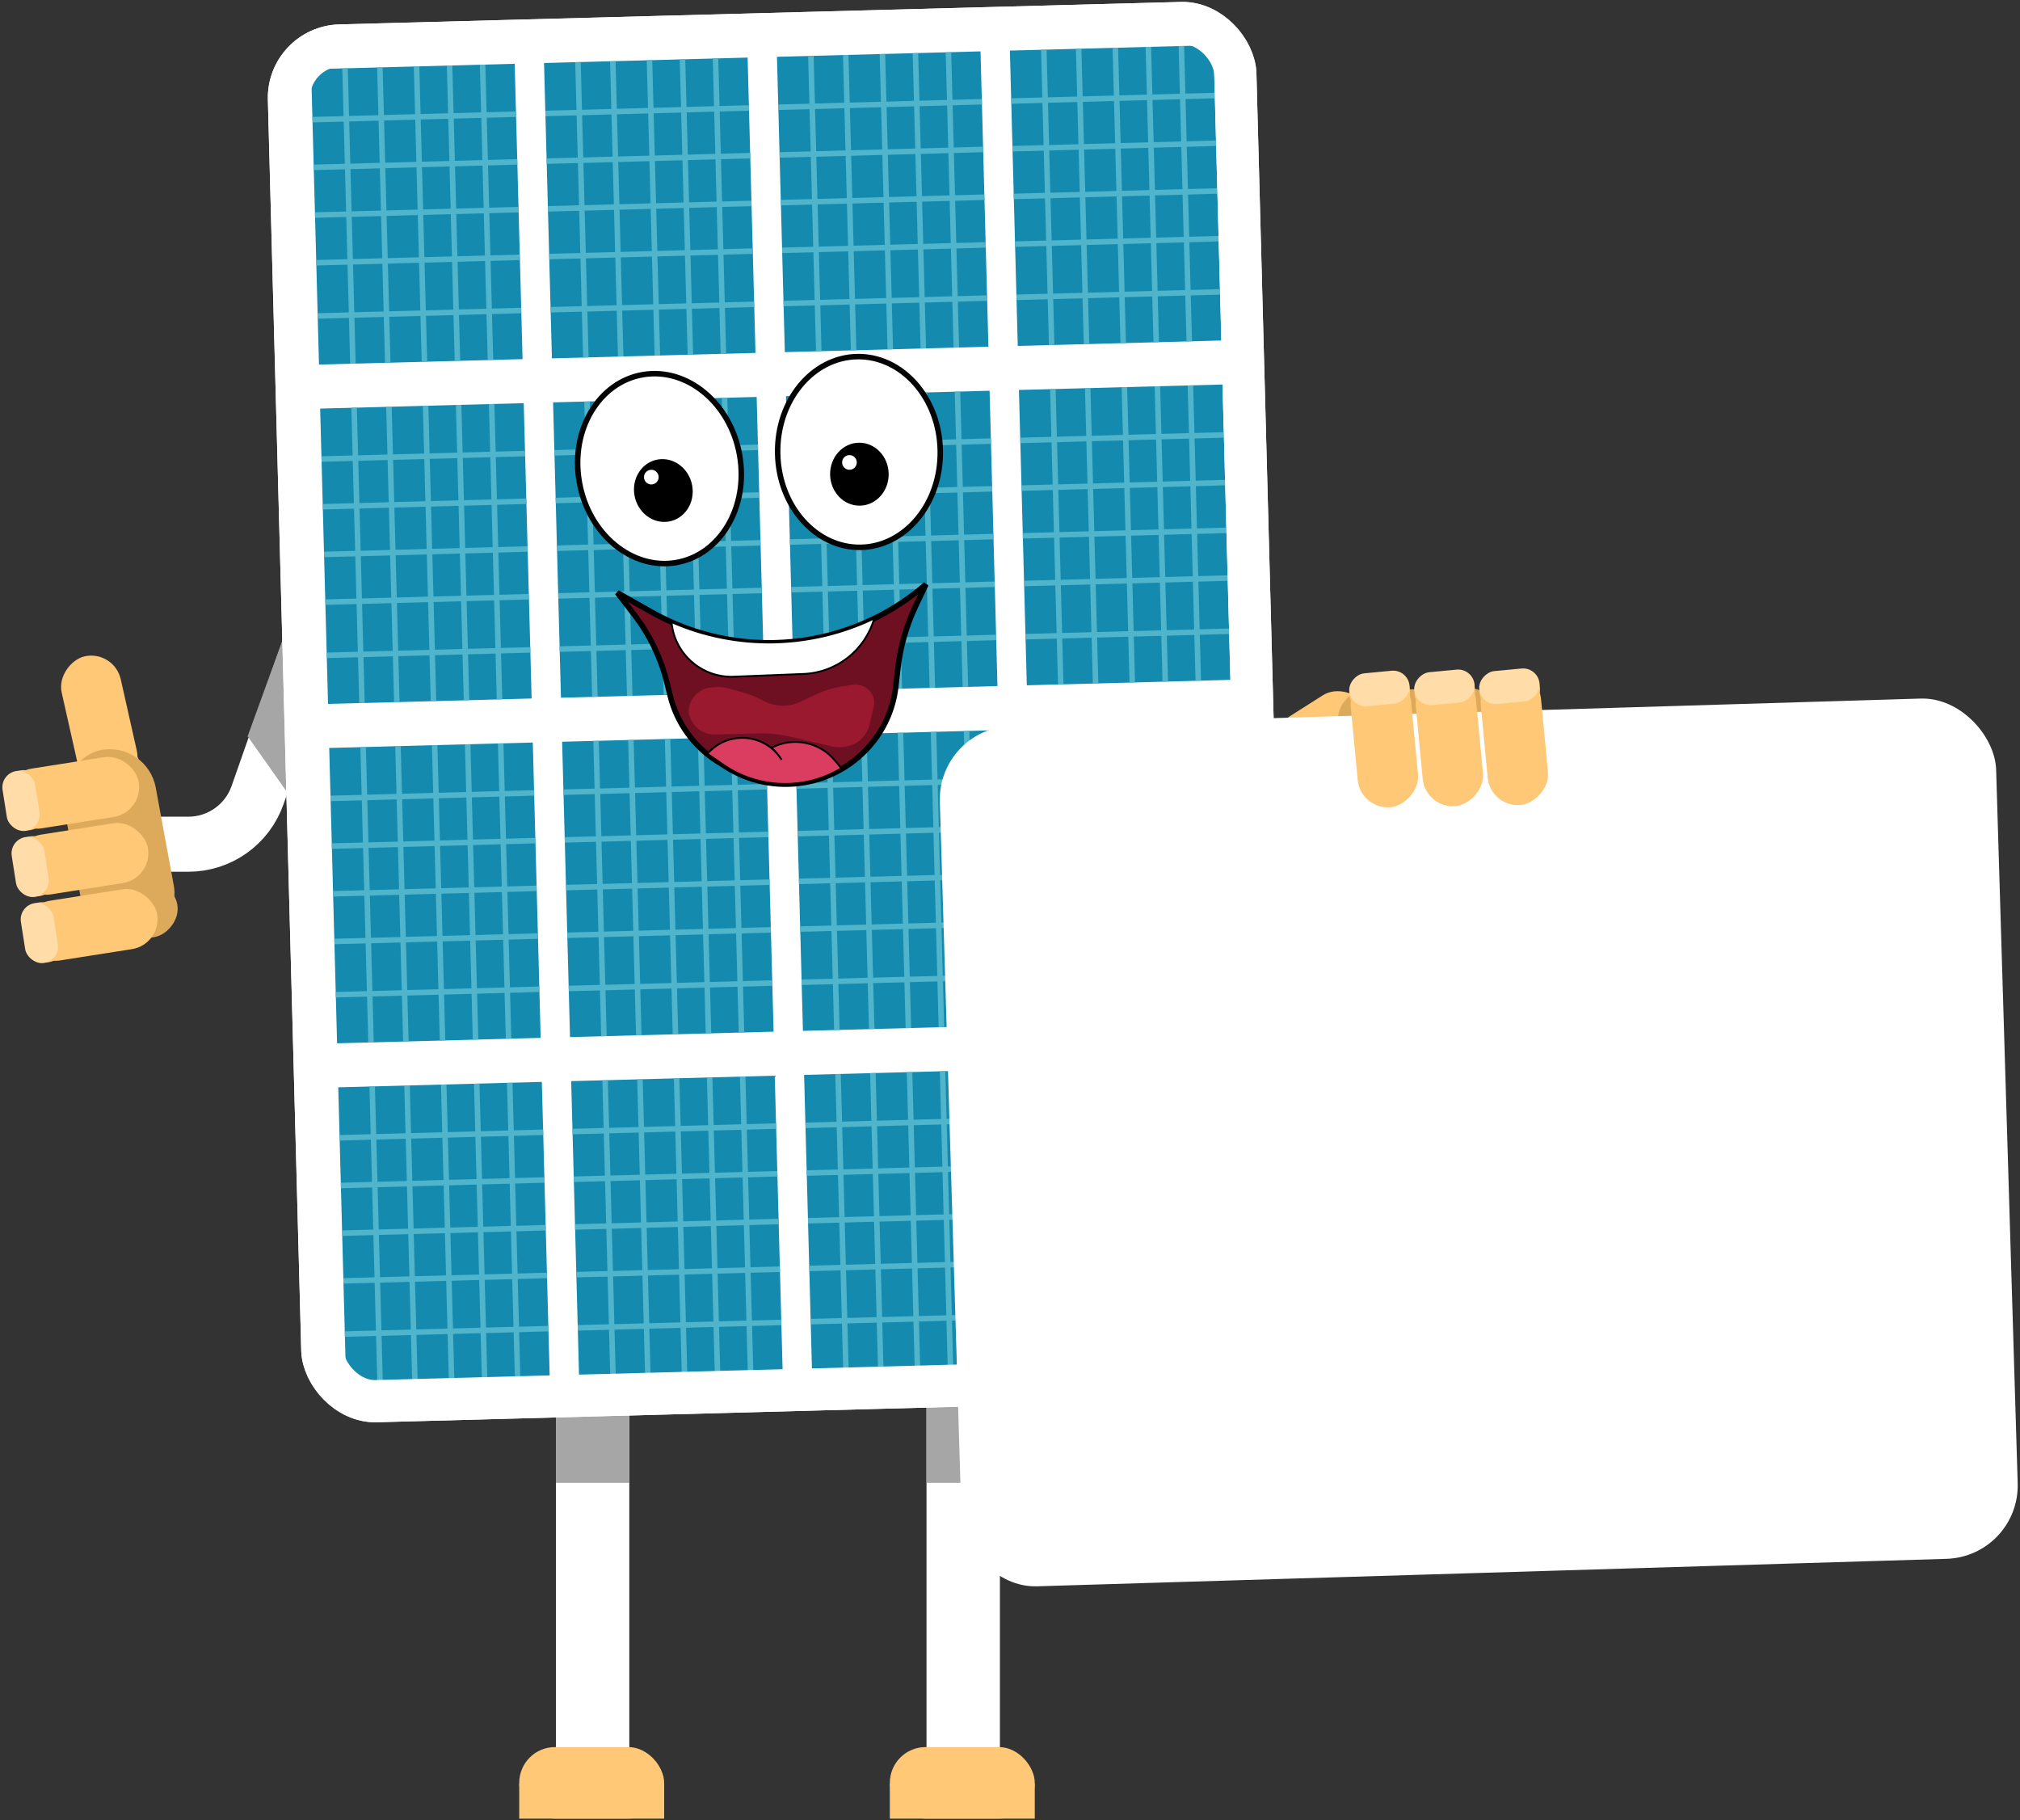 <svg width="1101" height="992" viewBox="0 0 1101 992" fill="none" xmlns="http://www.w3.org/2000/svg">
<rect x="0" y="0" width="1101" height="992" fill="#333333" stroke="none"/>
<path d="M83.001 460.049L102.638 460.049C119.627 460.049 134.763 449.317 140.385 433.285L171.5 344.549" stroke="white" stroke-width="30"/>
<path d="M171.499 344.549L149 406.549" stroke="#A6A6A6" stroke-width="30"/>
<path d="M205.525 377L147.022 418.295" stroke="#A6A6A6" stroke-width="40"/>
<rect x="62.196" y="354.049" width="73" height="33" rx="16.5" transform="rotate(77.33 62.196 354.049)" fill="#FFC876"/>
<rect x="73.602" y="404.783" width="21" height="33" rx="10.5" transform="rotate(77.33 73.602 404.783)" fill="#FFC876"/>
<rect x="80.249" y="404.049" width="105.539" height="51.096" rx="25.548" transform="rotate(79.551 80.249 404.049)" fill="#DDAA5C"/>
<rect x="93.883" y="477.981" width="30.36" height="51.096" rx="15.18" transform="rotate(79.551 93.883 477.981)" fill="#DDAA5C"/>
<rect x="689" y="399.219" width="54.412" height="33" rx="16.5" transform="rotate(-32.419 689 399.219)" fill="#FFC876"/>
<rect x="729" y="376.104" width="89.147" height="33" rx="16.5" transform="rotate(-0.678 729 376.104)" fill="#DDAA5C"/>
<rect x="303" y="722.049" width="40" height="250" fill="white"/>
<rect x="303" y="722.049" width="40" height="86" fill="#A6A6A6"/>
<rect x="283" y="952.049" width="79" height="39" rx="19.5" fill="#FFC876"/>
<rect x="283" y="972.049" width="79" height="19" fill="#FFC876"/>
<rect x="505" y="722.049" width="40" height="250" fill="white"/>
<rect x="505" y="722.049" width="40" height="86" fill="#A6A6A6"/>
<rect x="485" y="952.049" width="79" height="39" rx="19.5" fill="#FFC876"/>
<rect x="485" y="972.049" width="79" height="19" fill="#FFC876"/>
<rect x="144.939" y="14.369" width="539" height="762" rx="40" transform="rotate(-1.528 144.939 14.369)" fill="white"/>
<rect x="169.57" y="37.721" width="111" height="161" transform="rotate(-1.528 169.57 37.721)" fill="#148AAF"/>
<line x1="227.05" y1="36.188" x2="231.342" y2="197.13" stroke="#50B4CA" stroke-width="3"/>
<line x1="171.69" y1="117.192" x2="282.65" y2="114.233" stroke="#50B4CA" stroke-width="3"/>
<line x1="172.383" y1="143.183" x2="283.343" y2="140.224" stroke="#50B4CA" stroke-width="3"/>
<line y1="-1.5" x2="111" y2="-1.5" transform="matrix(1 -0.027 -0.027 -1 170.957 89.702)" stroke="#50B4CA" stroke-width="3"/>
<line x1="173.156" y1="172.173" x2="284.117" y2="169.214" stroke="#50B4CA" stroke-width="3"/>
<line y1="-1.5" x2="111" y2="-1.5" transform="matrix(1 -0.027 -0.027 -1 170.264 63.711)" stroke="#50B4CA" stroke-width="3"/>
<line x1="188.064" y1="37.227" x2="192.356" y2="198.17" stroke="#50B4CA" stroke-width="3"/>
<line x1="207.057" y1="36.721" x2="211.349" y2="197.664" stroke="#50B4CA" stroke-width="3"/>
<line x1="245.043" y1="35.708" x2="249.335" y2="196.651" stroke="#50B4CA" stroke-width="3"/>
<line x1="263.038" y1="35.228" x2="267.33" y2="196.171" stroke="#50B4CA" stroke-width="3"/>
<rect x="174.503" y="222.655" width="111" height="161" transform="rotate(-1.528 174.503 222.655)" fill="#148AAF"/>
<line x1="231.983" y1="221.122" x2="236.275" y2="382.065" stroke="#50B4CA" stroke-width="3"/>
<line x1="176.622" y1="302.127" x2="287.583" y2="299.167" stroke="#50B4CA" stroke-width="3"/>
<line x1="177.315" y1="328.117" x2="288.276" y2="325.158" stroke="#50B4CA" stroke-width="3"/>
<line y1="-1.5" x2="111" y2="-1.5" transform="matrix(1 -0.027 -0.027 -1 175.89 274.636)" stroke="#50B4CA" stroke-width="3"/>
<line x1="178.089" y1="357.107" x2="289.049" y2="354.148" stroke="#50B4CA" stroke-width="3"/>
<line y1="-1.5" x2="111" y2="-1.5" transform="matrix(1 -0.027 -0.027 -1 175.196 248.646)" stroke="#50B4CA" stroke-width="3"/>
<line x1="192.997" y1="222.162" x2="197.289" y2="383.104" stroke="#50B4CA" stroke-width="3"/>
<line x1="211.99" y1="221.655" x2="216.282" y2="382.598" stroke="#50B4CA" stroke-width="3"/>
<line x1="249.976" y1="220.642" x2="254.268" y2="381.585" stroke="#50B4CA" stroke-width="3"/>
<line x1="267.97" y1="220.162" x2="272.262" y2="381.105" stroke="#50B4CA" stroke-width="3"/>
<rect x="179.435" y="407.589" width="111" height="161" transform="rotate(-1.528 179.435 407.589)" fill="#148AAF"/>
<line x1="236.915" y1="406.056" x2="241.206" y2="566.999" stroke="#50B4CA" stroke-width="3"/>
<line x1="181.554" y1="487.061" x2="292.514" y2="484.102" stroke="#50B4CA" stroke-width="3"/>
<line x1="182.247" y1="513.052" x2="293.208" y2="510.092" stroke="#50B4CA" stroke-width="3"/>
<line y1="-1.5" x2="111" y2="-1.5" transform="matrix(1 -0.027 -0.027 -1 180.821 459.571)" stroke="#50B4CA" stroke-width="3"/>
<line x1="183.021" y1="542.041" x2="293.981" y2="539.082" stroke="#50B4CA" stroke-width="3"/>
<line y1="-1.5" x2="111" y2="-1.5" transform="matrix(1 -0.027 -0.027 -1 180.128 433.58)" stroke="#50B4CA" stroke-width="3"/>
<line x1="197.928" y1="407.096" x2="202.22" y2="568.039" stroke="#50B4CA" stroke-width="3"/>
<line x1="216.921" y1="406.589" x2="221.213" y2="567.532" stroke="#50B4CA" stroke-width="3"/>
<line x1="254.908" y1="405.576" x2="259.2" y2="566.519" stroke="#50B4CA" stroke-width="3"/>
<line x1="272.902" y1="405.096" x2="277.194" y2="566.039" stroke="#50B4CA" stroke-width="3"/>
<rect x="184.366" y="592.523" width="111" height="161" transform="rotate(-1.528 184.366 592.523)" fill="#148AAF"/>
<line x1="241.846" y1="590.99" x2="246.138" y2="751.933" stroke="#50B4CA" stroke-width="3"/>
<line x1="186.485" y1="671.995" x2="297.446" y2="669.036" stroke="#50B4CA" stroke-width="3"/>
<line x1="187.179" y1="697.986" x2="298.139" y2="695.027" stroke="#50B4CA" stroke-width="3"/>
<line y1="-1.5" x2="111" y2="-1.5" transform="matrix(1 -0.027 -0.027 -1 185.753 644.505)" stroke="#50B4CA" stroke-width="3"/>
<line x1="187.952" y1="726.975" x2="298.913" y2="724.016" stroke="#50B4CA" stroke-width="3"/>
<line y1="-1.5" x2="111" y2="-1.5" transform="matrix(1 -0.027 -0.027 -1 185.06 618.514)" stroke="#50B4CA" stroke-width="3"/>
<line x1="202.86" y1="592.03" x2="207.152" y2="752.973" stroke="#50B4CA" stroke-width="3"/>
<line x1="221.853" y1="591.523" x2="226.145" y2="752.466" stroke="#50B4CA" stroke-width="3"/>
<line x1="259.839" y1="590.511" x2="264.131" y2="751.453" stroke="#50B4CA" stroke-width="3"/>
<line x1="277.833" y1="590.031" x2="282.125" y2="750.973" stroke="#50B4CA" stroke-width="3"/>
<rect x="296.525" y="34.335" width="111" height="161" transform="rotate(-1.528 296.525 34.335)" fill="#148AAF"/>
<line x1="354.005" y1="32.802" x2="358.297" y2="193.745" stroke="#50B4CA" stroke-width="3"/>
<line x1="298.645" y1="113.807" x2="409.605" y2="110.848" stroke="#50B4CA" stroke-width="3"/>
<line x1="299.338" y1="139.797" x2="410.298" y2="136.838" stroke="#50B4CA" stroke-width="3"/>
<line y1="-1.5" x2="111" y2="-1.5" transform="matrix(1 -0.027 -0.027 -1 297.912 86.316)" stroke="#50B4CA" stroke-width="3"/>
<line x1="300.111" y1="168.787" x2="411.072" y2="165.828" stroke="#50B4CA" stroke-width="3"/>
<line y1="-1.5" x2="111" y2="-1.5" transform="matrix(1 -0.027 -0.027 -1 297.219 60.326)" stroke="#50B4CA" stroke-width="3"/>
<line x1="315.019" y1="33.842" x2="319.311" y2="194.785" stroke="#50B4CA" stroke-width="3"/>
<line x1="334.012" y1="33.335" x2="338.304" y2="194.278" stroke="#50B4CA" stroke-width="3"/>
<line x1="371.998" y1="32.322" x2="376.29" y2="193.265" stroke="#50B4CA" stroke-width="3"/>
<line x1="389.993" y1="31.842" x2="394.285" y2="192.785" stroke="#50B4CA" stroke-width="3"/>
<rect x="301.457" y="219.269" width="111" height="161" transform="rotate(-1.528 301.457 219.269)" fill="#148AAF"/>
<line x1="358.937" y1="217.736" x2="363.229" y2="378.679" stroke="#50B4CA" stroke-width="3"/>
<line x1="303.576" y1="298.741" x2="414.537" y2="295.782" stroke="#50B4CA" stroke-width="3"/>
<line x1="304.27" y1="324.732" x2="415.23" y2="321.773" stroke="#50B4CA" stroke-width="3"/>
<line y1="-1.5" x2="111" y2="-1.5" transform="matrix(1 -0.027 -0.027 -1 302.844 271.251)" stroke="#50B4CA" stroke-width="3"/>
<line x1="305.043" y1="353.721" x2="416.004" y2="350.762" stroke="#50B4CA" stroke-width="3"/>
<line y1="-1.5" x2="111" y2="-1.5" transform="matrix(1 -0.027 -0.027 -1 302.15 245.26)" stroke="#50B4CA" stroke-width="3"/>
<line x1="319.951" y1="218.776" x2="324.243" y2="379.719" stroke="#50B4CA" stroke-width="3"/>
<line x1="338.944" y1="218.27" x2="343.236" y2="379.212" stroke="#50B4CA" stroke-width="3"/>
<line x1="376.93" y1="217.257" x2="381.222" y2="378.199" stroke="#50B4CA" stroke-width="3"/>
<line x1="394.924" y1="216.777" x2="399.216" y2="377.719" stroke="#50B4CA" stroke-width="3"/>
<rect x="306.389" y="404.203" width="111" height="161" transform="rotate(-1.528 306.389 404.203)" fill="#148AAF"/>
<line x1="363.869" y1="402.67" x2="368.161" y2="563.613" stroke="#50B4CA" stroke-width="3"/>
<line x1="308.508" y1="483.675" x2="419.468" y2="480.716" stroke="#50B4CA" stroke-width="3"/>
<line x1="309.201" y1="509.666" x2="420.162" y2="506.707" stroke="#50B4CA" stroke-width="3"/>
<line y1="-1.5" x2="111" y2="-1.5" transform="matrix(1 -0.027 -0.027 -1 307.775 456.185)" stroke="#50B4CA" stroke-width="3"/>
<line x1="309.975" y1="538.656" x2="420.935" y2="535.696" stroke="#50B4CA" stroke-width="3"/>
<line y1="-1.5" x2="111" y2="-1.5" transform="matrix(1 -0.027 -0.027 -1 307.082 430.194)" stroke="#50B4CA" stroke-width="3"/>
<line x1="324.882" y1="403.71" x2="329.174" y2="564.653" stroke="#50B4CA" stroke-width="3"/>
<line x1="343.875" y1="403.204" x2="348.167" y2="564.146" stroke="#50B4CA" stroke-width="3"/>
<line x1="381.862" y1="402.191" x2="386.154" y2="563.133" stroke="#50B4CA" stroke-width="3"/>
<line x1="399.856" y1="401.711" x2="404.148" y2="562.654" stroke="#50B4CA" stroke-width="3"/>
<rect x="311.321" y="589.138" width="111" height="161" transform="rotate(-1.528 311.321 589.138)" fill="#148AAF"/>
<line x1="368.801" y1="587.605" x2="373.093" y2="748.548" stroke="#50B4CA" stroke-width="3"/>
<line x1="313.44" y1="668.609" x2="424.401" y2="665.65" stroke="#50B4CA" stroke-width="3"/>
<line x1="314.134" y1="694.6" x2="425.094" y2="691.641" stroke="#50B4CA" stroke-width="3"/>
<line y1="-1.5" x2="111" y2="-1.5" transform="matrix(1 -0.027 -0.027 -1 312.708 641.119)" stroke="#50B4CA" stroke-width="3"/>
<line x1="314.907" y1="723.59" x2="425.868" y2="720.631" stroke="#50B4CA" stroke-width="3"/>
<line y1="-1.5" x2="111" y2="-1.5" transform="matrix(1 -0.027 -0.027 -1 312.015 615.128)" stroke="#50B4CA" stroke-width="3"/>
<line x1="329.815" y1="588.645" x2="334.107" y2="749.587" stroke="#50B4CA" stroke-width="3"/>
<line x1="348.808" y1="588.138" x2="353.1" y2="749.081" stroke="#50B4CA" stroke-width="3"/>
<line x1="386.794" y1="587.125" x2="391.086" y2="748.068" stroke="#50B4CA" stroke-width="3"/>
<line x1="404.789" y1="586.645" x2="409.081" y2="747.588" stroke="#50B4CA" stroke-width="3"/>
<rect x="423.48" y="30.95" width="111" height="161" transform="rotate(-1.528 423.48 30.95)" fill="#148AAF"/>
<line x1="480.96" y1="29.417" x2="485.252" y2="190.359" stroke="#50B4CA" stroke-width="3"/>
<line x1="425.6" y1="110.421" x2="536.56" y2="107.462" stroke="#50B4CA" stroke-width="3"/>
<line x1="426.293" y1="136.412" x2="537.254" y2="133.453" stroke="#50B4CA" stroke-width="3"/>
<line y1="-1.5" x2="111" y2="-1.5" transform="matrix(1 -0.027 -0.027 -1 424.867 82.931)" stroke="#50B4CA" stroke-width="3"/>
<line x1="427.066" y1="165.402" x2="538.027" y2="162.443" stroke="#50B4CA" stroke-width="3"/>
<line y1="-1.5" x2="111" y2="-1.5" transform="matrix(1 -0.027 -0.027 -1 424.174 56.94)" stroke="#50B4CA" stroke-width="3"/>
<line x1="441.974" y1="30.456" x2="446.266" y2="191.399" stroke="#50B4CA" stroke-width="3"/>
<line x1="460.967" y1="29.95" x2="465.259" y2="190.893" stroke="#50B4CA" stroke-width="3"/>
<line x1="498.954" y1="28.937" x2="503.246" y2="189.88" stroke="#50B4CA" stroke-width="3"/>
<line x1="516.948" y1="28.457" x2="521.24" y2="189.4" stroke="#50B4CA" stroke-width="3"/>
<rect x="428.412" y="215.884" width="111" height="161" transform="rotate(-1.528 428.412 215.884)" fill="#148AAF"/>
<line x1="485.892" y1="214.351" x2="490.184" y2="375.293" stroke="#50B4CA" stroke-width="3"/>
<line x1="430.531" y1="295.355" x2="541.492" y2="292.396" stroke="#50B4CA" stroke-width="3"/>
<line x1="431.225" y1="321.346" x2="542.185" y2="318.387" stroke="#50B4CA" stroke-width="3"/>
<line y1="-1.5" x2="111" y2="-1.5" transform="matrix(1 -0.027 -0.027 -1 429.799 267.865)" stroke="#50B4CA" stroke-width="3"/>
<line x1="431.998" y1="350.336" x2="542.959" y2="347.377" stroke="#50B4CA" stroke-width="3"/>
<line y1="-1.5" x2="111" y2="-1.5" transform="matrix(1 -0.027 -0.027 -1 429.105 241.874)" stroke="#50B4CA" stroke-width="3"/>
<line x1="446.906" y1="215.39" x2="451.198" y2="376.333" stroke="#50B4CA" stroke-width="3"/>
<line x1="465.899" y1="214.884" x2="470.191" y2="375.827" stroke="#50B4CA" stroke-width="3"/>
<line x1="503.885" y1="213.871" x2="508.177" y2="374.814" stroke="#50B4CA" stroke-width="3"/>
<line x1="521.879" y1="213.391" x2="526.171" y2="374.334" stroke="#50B4CA" stroke-width="3"/>
<rect x="433.344" y="400.818" width="111" height="161" transform="rotate(-1.528 433.344 400.818)" fill="#148AAF"/>
<line x1="490.824" y1="399.285" x2="495.116" y2="560.228" stroke="#50B4CA" stroke-width="3"/>
<line x1="435.463" y1="480.29" x2="546.423" y2="477.331" stroke="#50B4CA" stroke-width="3"/>
<line x1="436.156" y1="506.28" x2="547.117" y2="503.321" stroke="#50B4CA" stroke-width="3"/>
<line y1="-1.5" x2="111" y2="-1.5" transform="matrix(1 -0.027 -0.027 -1 434.73 452.799)" stroke="#50B4CA" stroke-width="3"/>
<line x1="436.93" y1="535.27" x2="547.89" y2="532.311" stroke="#50B4CA" stroke-width="3"/>
<line y1="-1.5" x2="111" y2="-1.5" transform="matrix(1 -0.027 -0.027 -1 434.037 426.809)" stroke="#50B4CA" stroke-width="3"/>
<line x1="451.837" y1="400.325" x2="456.129" y2="561.268" stroke="#50B4CA" stroke-width="3"/>
<line x1="470.831" y1="399.818" x2="475.122" y2="560.761" stroke="#50B4CA" stroke-width="3"/>
<line x1="508.817" y1="398.805" x2="513.109" y2="559.748" stroke="#50B4CA" stroke-width="3"/>
<line x1="526.811" y1="398.325" x2="531.103" y2="559.268" stroke="#50B4CA" stroke-width="3"/>
<rect x="438.275" y="585.752" width="111" height="161" transform="rotate(-1.528 438.275 585.752)" fill="#148AAF"/>
<line x1="495.755" y1="584.219" x2="500.047" y2="745.162" stroke="#50B4CA" stroke-width="3"/>
<line x1="440.395" y1="665.224" x2="551.355" y2="662.265" stroke="#50B4CA" stroke-width="3"/>
<line x1="441.088" y1="691.215" x2="552.048" y2="688.256" stroke="#50B4CA" stroke-width="3"/>
<line y1="-1.5" x2="111" y2="-1.5" transform="matrix(1 -0.027 -0.027 -1 439.662 637.734)" stroke="#50B4CA" stroke-width="3"/>
<line x1="441.861" y1="720.204" x2="552.822" y2="717.245" stroke="#50B4CA" stroke-width="3"/>
<line y1="-1.5" x2="111" y2="-1.5" transform="matrix(1 -0.027 -0.027 -1 438.969 611.743)" stroke="#50B4CA" stroke-width="3"/>
<line x1="456.769" y1="585.259" x2="461.061" y2="746.202" stroke="#50B4CA" stroke-width="3"/>
<line x1="475.762" y1="584.752" x2="480.054" y2="745.695" stroke="#50B4CA" stroke-width="3"/>
<line x1="513.748" y1="583.74" x2="518.04" y2="744.682" stroke="#50B4CA" stroke-width="3"/>
<line x1="531.743" y1="583.26" x2="536.035" y2="744.202" stroke="#50B4CA" stroke-width="3"/>
<rect x="550.436" y="27.564" width="111" height="161" transform="rotate(-1.528 550.436 27.564)" fill="#148AAF"/>
<line x1="607.915" y1="26.031" x2="612.207" y2="186.974" stroke="#50B4CA" stroke-width="3"/>
<line x1="552.555" y1="107.035" x2="663.515" y2="104.076" stroke="#50B4CA" stroke-width="3"/>
<line x1="553.248" y1="133.026" x2="664.209" y2="130.067" stroke="#50B4CA" stroke-width="3"/>
<line y1="-1.5" x2="111" y2="-1.5" transform="matrix(1 -0.027 -0.027 -1 551.822 79.545)" stroke="#50B4CA" stroke-width="3"/>
<line x1="554.022" y1="162.016" x2="664.982" y2="159.057" stroke="#50B4CA" stroke-width="3"/>
<line y1="-1.5" x2="111" y2="-1.5" transform="matrix(1 -0.027 -0.027 -1 551.129 53.554)" stroke="#50B4CA" stroke-width="3"/>
<line x1="568.929" y1="27.071" x2="573.221" y2="188.013" stroke="#50B4CA" stroke-width="3"/>
<line x1="587.922" y1="26.564" x2="592.214" y2="187.507" stroke="#50B4CA" stroke-width="3"/>
<line x1="625.909" y1="25.551" x2="630.201" y2="186.494" stroke="#50B4CA" stroke-width="3"/>
<line x1="643.903" y1="25.071" x2="648.195" y2="186.014" stroke="#50B4CA" stroke-width="3"/>
<rect x="555.367" y="212.498" width="111" height="161" transform="rotate(-1.528 555.367 212.498)" fill="#148AAF"/>
<line x1="612.847" y1="210.965" x2="617.139" y2="371.908" stroke="#50B4CA" stroke-width="3"/>
<line x1="557.486" y1="291.97" x2="668.447" y2="289.011" stroke="#50B4CA" stroke-width="3"/>
<line x1="558.18" y1="317.96" x2="669.14" y2="315.001" stroke="#50B4CA" stroke-width="3"/>
<line y1="-1.5" x2="111" y2="-1.5" transform="matrix(1 -0.027 -0.027 -1 556.754 264.479)" stroke="#50B4CA" stroke-width="3"/>
<line x1="558.953" y1="346.95" x2="669.914" y2="343.991" stroke="#50B4CA" stroke-width="3"/>
<line y1="-1.5" x2="111" y2="-1.5" transform="matrix(1 -0.027 -0.027 -1 556.061 238.489)" stroke="#50B4CA" stroke-width="3"/>
<line x1="573.861" y1="212.005" x2="578.153" y2="372.948" stroke="#50B4CA" stroke-width="3"/>
<line x1="592.854" y1="211.498" x2="597.146" y2="372.441" stroke="#50B4CA" stroke-width="3"/>
<line x1="630.84" y1="210.485" x2="635.132" y2="371.428" stroke="#50B4CA" stroke-width="3"/>
<line x1="648.834" y1="210.005" x2="653.126" y2="370.948" stroke="#50B4CA" stroke-width="3"/>
<rect x="560.299" y="397.432" width="111" height="161" transform="rotate(-1.528 560.299 397.432)" fill="#148AAF"/>
<line x1="617.779" y1="395.899" x2="622.071" y2="556.842" stroke="#50B4CA" stroke-width="3"/>
<line x1="562.418" y1="476.904" x2="673.379" y2="473.945" stroke="#50B4CA" stroke-width="3"/>
<line x1="563.111" y1="502.895" x2="674.072" y2="499.936" stroke="#50B4CA" stroke-width="3"/>
<line y1="-1.5" x2="111" y2="-1.5" transform="matrix(1 -0.027 -0.027 -1 561.686 449.414)" stroke="#50B4CA" stroke-width="3"/>
<line x1="563.885" y1="531.885" x2="674.845" y2="528.925" stroke="#50B4CA" stroke-width="3"/>
<line y1="-1.5" x2="111" y2="-1.5" transform="matrix(1 -0.027 -0.027 -1 560.992 423.423)" stroke="#50B4CA" stroke-width="3"/>
<line x1="578.792" y1="396.939" x2="583.084" y2="557.882" stroke="#50B4CA" stroke-width="3"/>
<line x1="597.786" y1="396.433" x2="602.078" y2="557.375" stroke="#50B4CA" stroke-width="3"/>
<line x1="635.772" y1="395.42" x2="640.064" y2="556.362" stroke="#50B4CA" stroke-width="3"/>
<line x1="653.766" y1="394.94" x2="658.058" y2="555.883" stroke="#50B4CA" stroke-width="3"/>
<rect x="565.23" y="582.366" width="111" height="161" transform="rotate(-1.528 565.23 582.366)" fill="#148AAF"/>
<line x1="622.71" y1="580.834" x2="627.002" y2="741.776" stroke="#50B4CA" stroke-width="3"/>
<line x1="567.35" y1="661.838" x2="678.31" y2="658.879" stroke="#50B4CA" stroke-width="3"/>
<line x1="568.043" y1="687.829" x2="679.004" y2="684.87" stroke="#50B4CA" stroke-width="3"/>
<line y1="-1.5" x2="111" y2="-1.5" transform="matrix(1 -0.027 -0.027 -1 566.617 634.348)" stroke="#50B4CA" stroke-width="3"/>
<line x1="568.816" y1="716.819" x2="679.777" y2="713.86" stroke="#50B4CA" stroke-width="3"/>
<line y1="-1.5" x2="111" y2="-1.5" transform="matrix(1 -0.027 -0.027 -1 565.924 608.357)" stroke="#50B4CA" stroke-width="3"/>
<line x1="583.724" y1="581.873" x2="588.016" y2="742.816" stroke="#50B4CA" stroke-width="3"/>
<line x1="602.717" y1="581.367" x2="607.009" y2="742.31" stroke="#50B4CA" stroke-width="3"/>
<line x1="640.704" y1="580.354" x2="644.996" y2="741.297" stroke="#50B4CA" stroke-width="3"/>
<line x1="658.698" y1="579.874" x2="662.99" y2="740.817" stroke="#50B4CA" stroke-width="3"/>
<rect x="156.742" y="25.558" width="516" height="739" rx="28.5" transform="rotate(-1.528 156.742 25.558)" stroke="white" stroke-width="23"/>
<rect x="511.05" y="396.853" width="576" height="469" rx="40" transform="rotate(-1.73 511.05 396.853)" fill="white"/>
<rect x="741.572" y="441.443" width="73" height="33" rx="16.5" transform="rotate(-95.425 741.572 441.443)" fill="#FFC876"/>
<rect x="736.656" y="389.676" width="21" height="33" rx="10.5" transform="rotate(-95.425 736.656 389.676)" fill="#FFC876"/>
<rect x="736.278" y="385.694" width="18" height="33" rx="9" transform="rotate(-95.425 736.278 385.694)" fill="#FFDCA8"/>
<rect x="88.23" y="514.648" width="73" height="33" rx="16.5" transform="rotate(171.06 88.23 514.648)" fill="#FFC876"/>
<rect x="36.86" y="522.729" width="21" height="33" rx="10.5" transform="rotate(171.06 36.86 522.729)" fill="#FFC876"/>
<rect x="32.909" y="523.35" width="18" height="33" rx="9" transform="rotate(171.06 32.909 523.35)" fill="#FFDCA8"/>
<rect x="83.23" y="478.648" width="73" height="33" rx="16.5" transform="rotate(171.06 83.23 478.648)" fill="#FFC876"/>
<rect x="31.86" y="486.729" width="21" height="33" rx="10.5" transform="rotate(171.06 31.86 486.729)" fill="#FFC876"/>
<rect x="27.909" y="487.35" width="18" height="33" rx="9" transform="rotate(171.06 27.909 487.35)" fill="#FFDCA8"/>
<rect x="78.23" y="442.648" width="73" height="33" rx="16.5" transform="rotate(171.06 78.23 442.648)" fill="#FFC876"/>
<rect x="26.86" y="450.729" width="21" height="33" rx="10.5" transform="rotate(171.06 26.86 450.729)" fill="#FFC876"/>
<rect x="22.909" y="451.35" width="18" height="33" rx="9" transform="rotate(171.06 22.909 451.35)" fill="#FFDCA8"/>
<rect x="776.996" y="440.838" width="73" height="33" rx="16.5" transform="rotate(-95.425 776.996 440.838)" fill="#FFC876"/>
<rect x="772.08" y="389.071" width="21" height="33" rx="10.5" transform="rotate(-95.425 772.08 389.071)" fill="#FFC876"/>
<rect x="771.702" y="385.089" width="18" height="33" rx="9" transform="rotate(-95.425 771.702 385.089)" fill="#FFDCA8"/>
<rect x="812.42" y="440.232" width="73" height="33" rx="16.5" transform="rotate(-95.425 812.42 440.232)" fill="#FFC876"/>
<rect x="807.504" y="388.465" width="21" height="33" rx="10.5" transform="rotate(-95.425 807.504 388.465)" fill="#FFC876"/>
<rect x="807.126" y="384.483" width="18" height="33" rx="9" transform="rotate(-95.425 807.126 384.483)" fill="#FFDCA8"/>
<path d="M403.12 247.968C408.151 276.477 392.398 302.53 368.487 306.581C344.575 310.633 320.809 291.276 315.778 262.767C310.746 234.259 326.499 208.206 350.411 204.154C374.322 200.103 398.089 219.46 403.12 247.968Z" fill="white" stroke="#040404" stroke-width="3"/>
<ellipse rx="15.951" ry="17.162" transform="matrix(0.986 -0.167 0.174 0.985 361.555 267.298)" fill="black"/>
<path d="M512.489 245.491C513.037 274.415 493.424 297.819 469.16 298.26C444.896 298.701 424.411 276.026 423.864 247.101C423.317 218.177 442.929 194.773 467.193 194.332C491.457 193.891 511.942 216.566 512.489 245.491Z" fill="white" stroke="#040404" stroke-width="3"/>
<ellipse rx="15.96" ry="17.152" transform="matrix(1 -0.018 0.019 1 468.406 258.401)" fill="black"/>
<path d="M504.692 318.412L499.054 330.299C494.024 340.906 490.771 352.269 489.427 363.933L488.234 374.288C486.952 385.407 482.547 395.934 475.529 404.651C456.072 428.816 421.531 434.443 395.384 417.707L390.755 414.744C378.099 406.642 369.017 394.009 365.372 379.433L363.4 371.544C360.084 358.286 354.071 345.852 345.736 335.019L336.465 322.968L354.722 333.31C402.85 360.571 462.907 354.605 504.692 318.412Z" fill="#6F0F22" stroke="black" stroke-width="3"/>
<path d="M437.93 367.266L399.96 368.769C382.524 369.459 367.599 356.377 366 339C401.154 354.409 441.27 353.779 475.923 337.275L476.5 337C471.517 354.352 455.969 366.552 437.93 367.266Z" fill="white" stroke="black"/>
<path d="M454.979 414.296L458.619 418.645C438.678 430.748 413.346 429.974 394.125 416.674L385.451 410.672L387.569 408.716C399.141 398.029 417.746 400.587 426 414C424.638 411.787 422.973 409.77 421.053 408.008L420.5 407.5C432.143 401.387 446.55 404.227 454.979 414.296Z" fill="#DA3D60" stroke="black"/>
<path d="M430.72 401.45L452.97 406.641C456.296 407.417 459.766 407.327 463.047 406.381C468.494 404.811 472.664 400.416 473.946 394.894L476.261 384.923C476.772 382.722 476.46 380.41 475.383 378.424C473.28 374.546 468.95 372.426 464.597 373.143L458.563 374.138C453.632 374.95 448.839 376.452 444.326 378.6L435.574 382.766C429.372 385.385 422.324 385.097 416.356 381.981L415.521 381.545C412 379.707 408.292 378.252 404.459 377.207L396.304 374.983C394.459 374.48 392.543 374.29 390.635 374.42L387.913 374.605C381.462 375.045 376.224 379.989 375.413 386.404C375.197 388.116 375.497 389.853 376.276 391.393L376.964 392.753C379.334 397.438 384.184 400.346 389.432 400.228L413.703 399.684C419.427 399.556 425.144 400.149 430.72 401.45Z" fill="#9A192E"/>
<circle cx="355" cy="260" r="4" fill="white"/>
<circle cx="463" cy="252" r="4" fill="white"/>
</svg>
